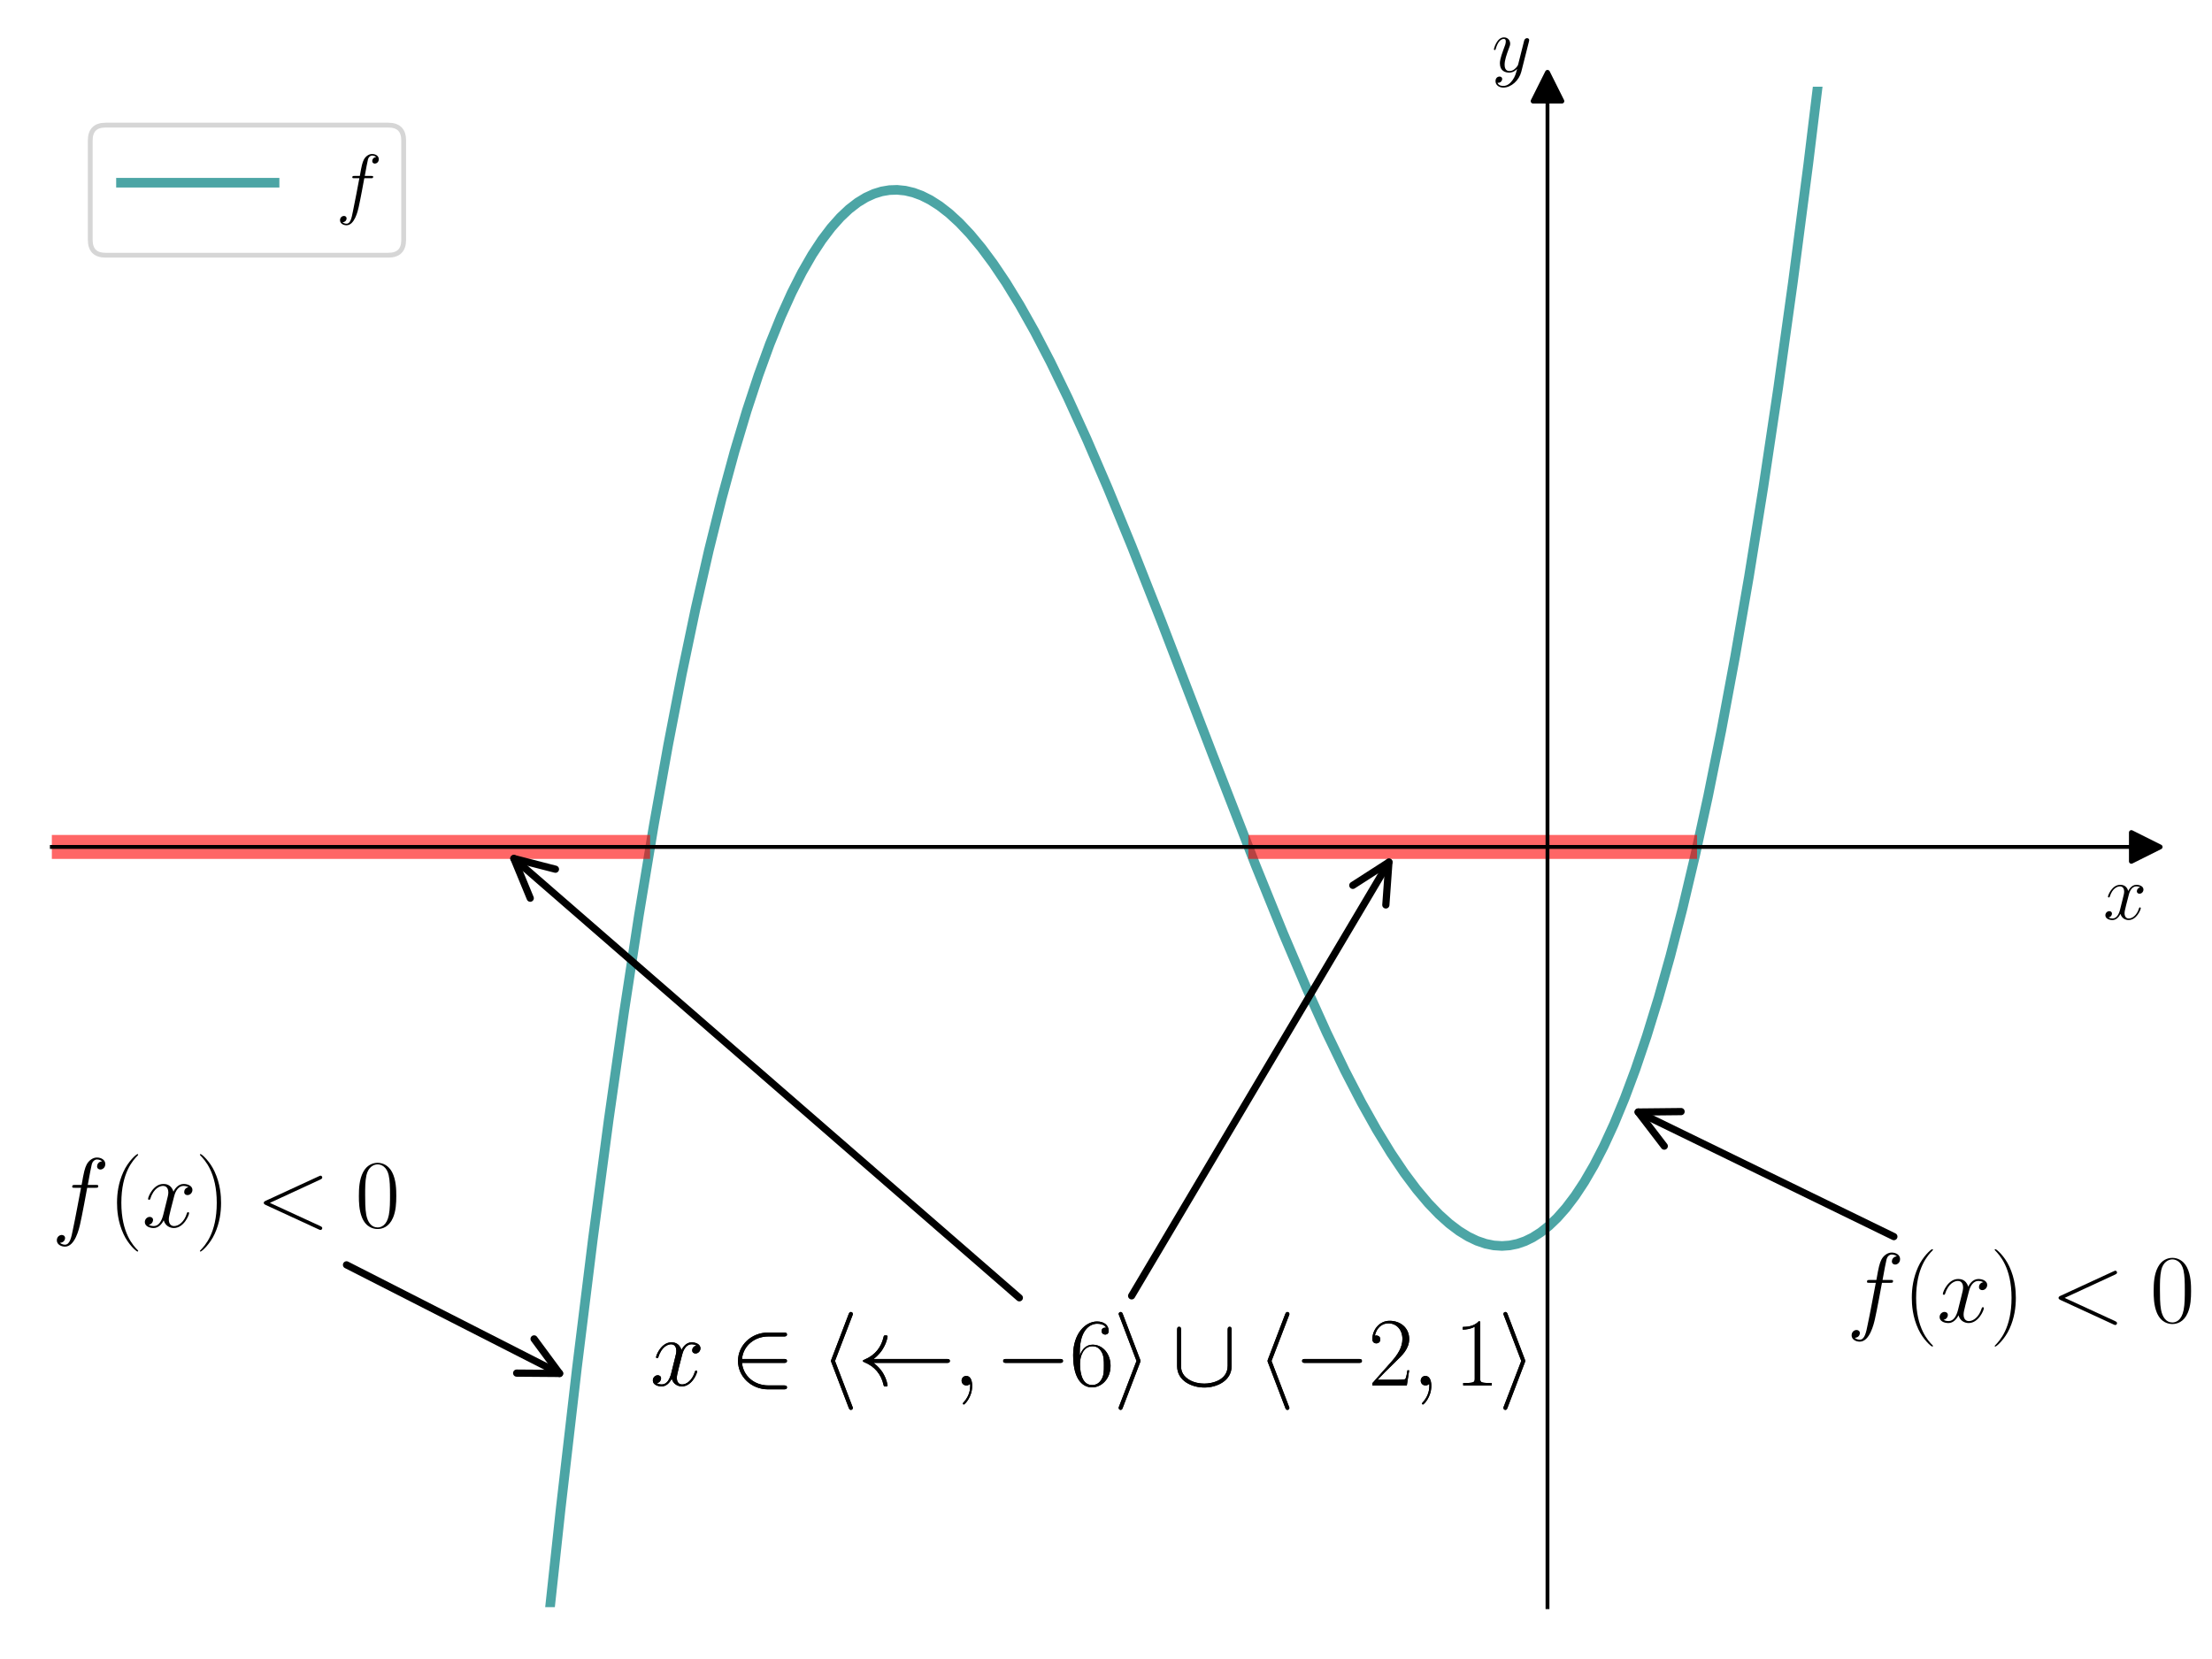 <?xml version="1.0" encoding="utf-8" standalone="no"?>
<!DOCTYPE svg PUBLIC "-//W3C//DTD SVG 1.1//EN"
  "http://www.w3.org/Graphics/SVG/1.1/DTD/svg11.dtd">
<svg xmlns:xlink="http://www.w3.org/1999/xlink" width="460.8pt" height="345.6pt" viewBox="0 0 460.8 345.6" xmlns="http://www.w3.org/2000/svg" version="1.1">
 <defs>
  <style type="text/css">*{stroke-linejoin: round; stroke-linecap: butt}</style>
 </defs>
 <g id="figure_1">
  <g id="patch_1">
   <path d="M 0 345.6 
L 460.8 345.6 
L 460.8 0 
L 0 0 
z
" style="fill: #ffffff"/>
  </g>
  <g id="axes_1">
   <g id="patch_2">
    <path d="M 10.8 334.8 
L 447 334.8 
L 447 18.065 
L 10.8 18.065 
z
" style="fill: #ffffff"/>
   </g>
   <g id="matplotlib.axis_1">
    <g id="text_1">
     <!-- $x$ -->
     <g transform="translate(438.131 191.502) scale(0.16 -0.16)">
      <defs>
       <path id="CMMI12-78" d="M 3034 2606 
C 2829 2567 2752 2414 2752 2293 
C 2752 2139 2874 2088 2963 2088 
C 3155 2088 3290 2254 3290 2427 
C 3290 2695 2982 2816 2714 2816 
C 2323 2816 2106 2433 2048 2312 
C 1901 2816 1504 2816 1389 2816 
C 736 2816 390 1980 390 1839 
C 390 1814 416 1782 461 1782 
C 512 1782 525 1820 538 1846 
C 755 2555 1184 2689 1370 2689 
C 1658 2689 1715 2420 1715 2267 
C 1715 2127 1677 1980 1600 1673 
L 1382 798 
C 1286 415 1101 64 762 64 
C 730 64 570 64 435 147 
C 666 192 717 383 717 460 
C 717 588 621 664 499 664 
C 346 664 179 530 179 326 
C 179 57 480 -64 755 -64 
C 1062 -64 1280 179 1414 441 
C 1517 64 1837 -64 2074 -64 
C 2726 -64 3072 773 3072 913 
C 3072 945 3046 971 3008 971 
C 2950 971 2944 939 2925 888 
C 2752 326 2381 64 2093 64 
C 1869 64 1747 230 1747 492 
C 1747 632 1773 734 1875 1156 
L 2099 2024 
C 2195 2408 2413 2689 2707 2689 
C 2720 2689 2899 2689 3034 2606 
z
" transform="scale(0.016)"/>
      </defs>
      <use xlink:href="#CMMI12-78" transform="scale(0.996)"/>
     </g>
    </g>
   </g>
   <g id="matplotlib.axis_2">
    <g id="text_2">
     <!-- $y$ -->
     <g transform="translate(310.761 14.965) scale(0.16 -0.16)">
      <defs>
       <path id="CMMI12-79" d="M 1683 -700 
C 1510 -939 1261 -1152 947 -1152 
C 870 -1152 563 -1152 467 -889 
C 486 -895 518 -895 531 -895 
C 723 -895 851 -729 851 -582 
C 851 -435 730 -384 634 -384 
C 531 -384 307 -458 307 -759 
C 307 -1071 582 -1286 947 -1286 
C 1587 -1286 2234 -700 2413 6 
L 3040 2485 
C 3046 2517 3059 2556 3059 2594 
C 3059 2689 2982 2753 2886 2753 
C 2829 2753 2694 2727 2643 2535 
L 2170 658 
C 2138 543 2138 530 2086 460 
C 1958 281 1747 64 1440 64 
C 1082 64 1050 415 1050 588 
C 1050 952 1222 1443 1395 1903 
C 1466 2088 1504 2178 1504 2305 
C 1504 2574 1312 2816 998 2816 
C 410 2816 173 1890 173 1839 
C 173 1814 198 1782 243 1782 
C 301 1782 307 1807 333 1897 
C 486 2433 730 2689 979 2689 
C 1037 2689 1146 2689 1146 2478 
C 1146 2312 1075 2127 979 1884 
C 666 1047 666 837 666 683 
C 666 77 1101 -64 1421 -64 
C 1606 -64 1837 -6 2061 230 
L 2067 224 
C 1971 -147 1907 -392 1683 -700 
z
" transform="scale(0.016)"/>
      </defs>
      <use xlink:href="#CMMI12-79" transform="scale(0.996)"/>
     </g>
    </g>
   </g>
   <g id="line2d_1">
    <defs>
     <path id="m00db4f1eac" d="M 3 0 
L -3 -3 
L -3 3 
z
" style="stroke: #000000; stroke-linejoin: miter"/>
    </defs>
    <g>
     <use xlink:href="#m00db4f1eac" x="447" y="176.432" style="stroke: #000000; stroke-linejoin: miter"/>
    </g>
   </g>
   <g id="line2d_2">
    <defs>
     <path id="ma583b8c225" d="M 0 -3 
L -3 3 
L 3 3 
z
" style="stroke: #000000; stroke-linejoin: miter"/>
    </defs>
    <g>
     <use xlink:href="#ma583b8c225" x="322.371" y="18.065" style="stroke: #000000; stroke-linejoin: miter"/>
    </g>
   </g>
   <g id="line2d_3">
    <path d="M 113.303 346.6 
L 116.788 314.369 
L 120.196 284.88 
L 123.498 258.192 
L 126.8 233.304 
L 129.996 210.889 
L 133.085 190.742 
L 136.174 172.052 
L 139.157 155.352 
L 142.033 140.467 
L 144.909 126.748 
L 147.678 114.61 
L 150.341 103.904 
L 153.004 94.12 
L 155.561 85.573 
L 158.011 78.137 
L 160.354 71.698 
L 162.698 65.902 
L 164.935 60.953 
L 167.065 56.755 
L 169.195 53.049 
L 171.219 49.97 
L 173.137 47.442 
L 175.054 45.282 
L 176.865 43.572 
L 178.676 42.175 
L 180.38 41.138 
L 182.084 40.365 
L 183.682 39.873 
L 185.28 39.603 
L 186.878 39.547 
L 188.582 39.719 
L 190.286 40.123 
L 191.991 40.752 
L 193.802 41.662 
L 195.719 42.886 
L 197.743 44.459 
L 199.873 46.416 
L 202.11 48.789 
L 204.454 51.609 
L 206.904 54.904 
L 209.567 58.866 
L 212.443 63.563 
L 215.532 69.056 
L 218.834 75.398 
L 222.456 82.858 
L 226.397 91.505 
L 230.764 101.637 
L 235.771 113.825 
L 241.949 129.477 
L 252.601 157.195 
L 261.548 180.206 
L 267.301 194.401 
L 272.094 205.658 
L 276.355 215.102 
L 280.189 223.062 
L 283.598 229.647 
L 286.794 235.353 
L 289.776 240.231 
L 292.546 244.344 
L 295.102 247.759 
L 297.552 250.667 
L 299.789 252.994 
L 301.92 254.906 
L 303.943 256.434 
L 305.861 257.614 
L 307.672 258.48 
L 309.482 259.098 
L 311.187 259.444 
L 312.891 259.557 
L 314.489 259.444 
L 316.087 259.115 
L 317.685 258.564 
L 319.282 257.785 
L 320.987 256.699 
L 322.691 255.341 
L 324.395 253.705 
L 326.206 251.656 
L 328.124 249.127 
L 330.041 246.222 
L 332.065 242.735 
L 334.089 238.806 
L 336.219 234.182 
L 338.456 228.772 
L 340.693 222.781 
L 343.036 215.866 
L 345.486 207.917 
L 347.936 199.216 
L 350.493 189.314 
L 353.156 178.081 
L 355.819 165.888 
L 358.588 152.161 
L 361.464 136.748 
L 364.34 120.125 
L 367.323 101.575 
L 370.412 80.917 
L 373.501 58.751 
L 376.697 34.193 
L 379.999 7.032 
L 380.934 -1 
L 380.934 -1 
" clip-path="url(#pa390fb4c6c)" style="fill: none; stroke: #008080; stroke-opacity: 0.7; stroke-width: 2; stroke-linecap: square"/>
   </g>
   <g id="LineCollection_1">
    <path d="M -1 176.432 
L 135.429 176.432 
" clip-path="url(#pa390fb4c6c)" style="fill: none; stroke: #ff0000; stroke-opacity: 0.6; stroke-width: 5"/>
   </g>
   <g id="LineCollection_2">
    <path d="M 260.057 176.432 
L 353.529 176.432 
" clip-path="url(#pa390fb4c6c)" style="fill: none; stroke: #ff0000; stroke-opacity: 0.6; stroke-width: 5"/>
   </g>
   <g id="patch_3">
    <path d="M 322.371 334.8 
L 322.371 18.065 
" style="fill: none; stroke: #000000; stroke-width: 0.8; stroke-linejoin: miter; stroke-linecap: square"/>
   </g>
   <g id="patch_4">
    <path d="M 447 334.8 
L 447 18.065 
" style="fill: none"/>
   </g>
   <g id="patch_5">
    <path d="M 10.8 176.432 
L 447 176.432 
" style="fill: none; stroke: #000000; stroke-width: 0.8; stroke-linejoin: miter; stroke-linecap: square"/>
   </g>
   <g id="patch_6">
    <path d="M 10.8 18.065 
L 447 18.065 
" style="fill: none"/>
   </g>
   <g id="patch_7">
    <path d="M 235.739 269.947 
Q 262.966 224.05 289.338 179.595 
" style="fill: none; stroke: #000000; stroke-width: 1.5; stroke-linecap: round"/>
    <path d="M 281.816 184.435 
L 289.338 179.595 
L 288.696 188.517 
" style="fill: none; stroke: #000000; stroke-width: 1.5; stroke-linecap: round"/>
   </g>
   <g id="text_3">
    <!-- $x \in \langle \gets , -6 \rangle \cup \langle -2, 1 \rangle$ -->
    <g transform="translate(135.429 288.609) scale(0.2 -0.2)">
     <defs>
      <path id="CMSY10-32" d="M 3506 1472 
C 3615 1472 3730 1472 3730 1600 
C 3730 1728 3615 1728 3506 1728 
L 792 1728 
C 869 2586 1605 3200 2507 3200 
L 3506 3200 
C 3615 3200 3730 3200 3730 3328 
C 3730 3456 3615 3456 3506 3456 
L 2495 3456 
C 1400 3456 530 2624 530 1600 
C 530 576 1400 -256 2495 -256 
L 3506 -256 
C 3615 -256 3730 -256 3730 -128 
C 3730 0 3615 0 3506 0 
L 2507 0 
C 1605 0 869 614 792 1472 
L 3506 1472 
z
" transform="scale(0.016)"/>
      <path id="CMSY10-68" d="M 2099 4557 
C 2131 4627 2131 4640 2131 4672 
C 2131 4742 2074 4800 2003 4800 
C 1946 4800 1901 4768 1856 4653 
L 736 1715 
C 723 1677 704 1638 704 1600 
C 704 1581 704 1568 736 1491 
L 1856 -1446 
C 1882 -1517 1914 -1600 2003 -1600 
C 2074 -1600 2131 -1542 2131 -1472 
C 2131 -1453 2131 -1440 2099 -1370 
L 966 1600 
L 2099 4557 
z
" transform="scale(0.016)"/>
      <path id="CMSY10-20" d="M 5811 1472 
C 5926 1472 6042 1472 6042 1600 
C 6042 1728 5926 1728 5811 1728 
L 1056 1728 
C 1408 1997 1581 2259 1632 2342 
C 1920 2784 1971 3187 1971 3194 
C 1971 3270 1894 3270 1843 3270 
C 1734 3270 1728 3258 1702 3142 
C 1555 2515 1178 1984 454 1683 
C 384 1658 358 1645 358 1600 
C 358 1555 390 1542 454 1517 
C 1120 1242 1549 742 1709 26 
C 1728 -51 1734 -70 1843 -70 
C 1894 -70 1971 -70 1971 7 
C 1971 20 1914 423 1645 851 
C 1517 1043 1331 1267 1056 1472 
L 5811 1472 
z
" transform="scale(0.016)"/>
      <path id="CMMI12-3b" d="M 1248 -31 
C 1248 343 1126 619 864 619 
C 659 619 557 453 557 313 
C 557 172 653 0 870 0 
C 954 0 1024 26 1082 83 
C 1094 96 1101 96 1107 96 
C 1120 96 1120 5 1120 -27 
C 1120 -240 1082 -659 710 -1080 
C 640 -1157 640 -1170 640 -1183 
C 640 -1216 672 -1248 704 -1248 
C 755 -1248 1248 -771 1248 -31 
z
" transform="scale(0.016)"/>
      <path id="CMSY10-0" d="M 4218 1472 
C 4326 1472 4442 1472 4442 1600 
C 4442 1728 4326 1728 4218 1728 
L 755 1728 
C 646 1728 531 1728 531 1600 
C 531 1472 646 1472 755 1472 
L 4218 1472 
z
" transform="scale(0.016)"/>
      <path id="CMR17-36" d="M 678 2176 
C 678 3690 1395 4032 1811 4032 
C 1946 4032 2272 4009 2400 3776 
C 2298 3776 2106 3776 2106 3553 
C 2106 3381 2246 3323 2336 3323 
C 2394 3323 2566 3348 2566 3560 
C 2566 3954 2246 4179 1805 4179 
C 1043 4179 243 3390 243 1984 
C 243 253 966 -128 1478 -128 
C 2099 -128 2688 427 2688 1283 
C 2688 2081 2170 2662 1517 2662 
C 1126 2662 838 2407 678 1960 
L 678 2176 
z
M 1478 25 
C 691 25 691 1200 691 1436 
C 691 1896 909 2560 1504 2560 
C 1613 2560 1926 2560 2138 2120 
C 2253 1870 2253 1609 2253 1289 
C 2253 944 2253 690 2118 434 
C 1978 171 1773 25 1478 25 
z
" transform="scale(0.016)"/>
      <path id="CMSY10-69" d="M 1747 1491 
C 1779 1568 1779 1581 1779 1600 
C 1779 1619 1779 1632 1747 1709 
L 627 4653 
C 589 4762 550 4800 480 4800 
C 410 4800 352 4742 352 4672 
C 352 4653 352 4640 384 4570 
L 1517 1600 
L 384 -1357 
C 352 -1427 352 -1440 352 -1472 
C 352 -1542 410 -1600 480 -1600 
C 563 -1600 589 -1536 614 -1472 
L 1747 1491 
z
" transform="scale(0.016)"/>
      <path id="CMSY10-5b" d="M 3911 3601 
C 3911 3716 3911 3831 3783 3831 
C 3655 3831 3655 3716 3655 3601 
L 3655 1284 
C 3655 324 2612 119 2132 119 
C 1844 119 1440 177 1101 394 
C 608 708 608 1118 608 1290 
L 608 3601 
C 608 3716 608 3831 480 3831 
C 352 3831 352 3716 352 3601 
L 352 1258 
C 352 286 1332 -137 2132 -137 
C 2964 -137 3911 311 3911 1252 
L 3911 3601 
z
" transform="scale(0.016)"/>
      <path id="CMR17-32" d="M 2669 989 
L 2554 989 
C 2490 536 2438 459 2413 420 
C 2381 369 1920 369 1830 369 
L 602 369 
C 832 619 1280 1072 1824 1597 
C 2214 1967 2669 2402 2669 3035 
C 2669 3790 2067 4224 1395 4224 
C 691 4224 262 3604 262 3030 
C 262 2780 448 2748 525 2748 
C 589 2748 781 2787 781 3010 
C 781 3207 614 3264 525 3264 
C 486 3264 448 3258 422 3245 
C 544 3790 915 4058 1306 4058 
C 1862 4058 2227 3617 2227 3035 
C 2227 2479 1901 2000 1536 1584 
L 262 146 
L 262 0 
L 2515 0 
L 2669 989 
z
" transform="scale(0.016)"/>
      <path id="CMR17-31" d="M 1702 4058 
C 1702 4192 1696 4192 1606 4192 
C 1357 3916 979 3827 621 3827 
C 602 3827 570 3827 563 3808 
C 557 3795 557 3782 557 3648 
C 755 3648 1088 3686 1344 3839 
L 1344 461 
C 1344 236 1331 160 781 160 
L 589 160 
L 589 0 
C 896 0 1216 0 1523 0 
C 1830 0 2150 0 2458 0 
L 2458 160 
L 2266 160 
C 1715 160 1702 230 1702 458 
L 1702 4058 
z
" transform="scale(0.016)"/>
     </defs>
     <use xlink:href="#CMMI12-78" transform="scale(0.996)"/>
     <use xlink:href="#CMSY10-32" transform="translate(83.108 0) scale(0.996)"/>
     <use xlink:href="#CMSY10-68" transform="translate(177.2 0) scale(0.996)"/>
     <use xlink:href="#CMSY10-20" transform="translate(215.944 0) scale(0.996)"/>
     <use xlink:href="#CMMI12-3b" transform="translate(315.57 0) scale(0.996)"/>
     <use xlink:href="#CMSY10-0" transform="translate(359.272 0) scale(0.996)"/>
     <use xlink:href="#CMR17-36" transform="translate(436.759 0) scale(0.996)"/>
     <use xlink:href="#CMSY10-69" transform="translate(482.45 0) scale(0.996)"/>
     <use xlink:href="#CMSY10-5b" transform="translate(543.333 0) scale(0.996)"/>
     <use xlink:href="#CMSY10-68" transform="translate(631.89 0) scale(0.996)"/>
     <use xlink:href="#CMSY10-0" transform="translate(670.634 0) scale(0.996)"/>
     <use xlink:href="#CMR17-32" transform="translate(748.121 0) scale(0.996)"/>
     <use xlink:href="#CMMI12-3b" transform="translate(793.811 0) scale(0.996)"/>
     <use xlink:href="#CMR17-31" transform="translate(837.513 0) scale(0.996)"/>
     <use xlink:href="#CMSY10-69" transform="translate(883.204 0) scale(0.996)"/>
    </g>
   </g>
   <g id="patch_8">
    <path d="M 212.348 270.354 
Q 159.064 224.048 107.045 178.842 
" style="fill: none; stroke: #000000; stroke-width: 1.5; stroke-linecap: round"/>
    <path d="M 110.459 187.109 
L 107.045 178.842 
L 115.707 181.071 
" style="fill: none; stroke: #000000; stroke-width: 1.5; stroke-linecap: round"/>
   </g>
   <g id="text_4">
    <!-- $x \in \langle \gets , -6 \rangle \cup \langle -2, 1 \rangle$ -->
    <g transform="translate(135.429 288.609) scale(0.2 -0.2)">
     <use xlink:href="#CMMI12-78" transform="scale(0.996)"/>
     <use xlink:href="#CMSY10-32" transform="translate(83.108 0) scale(0.996)"/>
     <use xlink:href="#CMSY10-68" transform="translate(177.2 0) scale(0.996)"/>
     <use xlink:href="#CMSY10-20" transform="translate(215.944 0) scale(0.996)"/>
     <use xlink:href="#CMMI12-3b" transform="translate(315.57 0) scale(0.996)"/>
     <use xlink:href="#CMSY10-0" transform="translate(359.272 0) scale(0.996)"/>
     <use xlink:href="#CMR17-36" transform="translate(436.759 0) scale(0.996)"/>
     <use xlink:href="#CMSY10-69" transform="translate(482.45 0) scale(0.996)"/>
     <use xlink:href="#CMSY10-5b" transform="translate(543.333 0) scale(0.996)"/>
     <use xlink:href="#CMSY10-68" transform="translate(631.89 0) scale(0.996)"/>
     <use xlink:href="#CMSY10-0" transform="translate(670.634 0) scale(0.996)"/>
     <use xlink:href="#CMR17-32" transform="translate(748.121 0) scale(0.996)"/>
     <use xlink:href="#CMMI12-3b" transform="translate(793.811 0) scale(0.996)"/>
     <use xlink:href="#CMR17-31" transform="translate(837.513 0) scale(0.996)"/>
     <use xlink:href="#CMSY10-69" transform="translate(883.204 0) scale(0.996)"/>
    </g>
   </g>
   <g id="patch_9">
    <path d="M 394.527 257.609 
Q 367.138 244.266 341.257 231.657 
" style="fill: none; stroke: #000000; stroke-width: 1.5; stroke-linecap: round"/>
    <path d="M 346.697 238.757 
L 341.257 231.657 
L 350.201 231.565 
" style="fill: none; stroke: #000000; stroke-width: 1.5; stroke-linecap: round"/>
   </g>
   <g id="text_5">
    <!-- $f(x) &lt; 0$ -->
    <g transform="translate(384.686 275.412) scale(0.2 -0.2)">
     <defs>
      <path id="CMMI12-66" d="M 2854 2566 
C 2982 2566 3034 2566 3034 2688 
C 3034 2752 2982 2752 2867 2752 
L 2349 2752 
C 2470 3429 2560 3897 2611 4107 
C 2650 4265 2784 4416 2950 4416 
C 3085 4416 3219 4358 3283 4298 
C 3034 4272 2957 4082 2957 3969 
C 2957 3837 3053 3759 3174 3759 
C 3302 3759 3494 3870 3494 4119 
C 3494 4393 3226 4544 2944 4544 
C 2669 4544 2400 4334 2272 4078 
C 2157 3848 2093 3611 1946 2752 
L 1517 2752 
C 1395 2752 1331 2752 1331 2637 
C 1331 2566 1370 2566 1498 2566 
L 1907 2566 
C 1792 1976 1530 542 1382 -137 
C 1274 -689 1178 -1152 858 -1152 
C 838 -1152 653 -1152 538 -1031 
C 864 -1005 864 -726 864 -720 
C 864 -593 768 -517 646 -517 
C 518 -517 326 -625 326 -867 
C 326 -1140 608 -1280 858 -1280 
C 1510 -1280 1779 -118 1850 199 
C 1965 688 2278 2376 2310 2566 
L 2854 2566 
z
" transform="scale(0.016)"/>
      <path id="CMR17-28" d="M 1958 -1561 
C 1958 -1555 1958 -1542 1939 -1523 
C 1645 -1224 858 -407 858 1581 
C 858 3569 1632 4379 1946 4697 
C 1946 4704 1958 4717 1958 4736 
C 1958 4755 1939 4768 1914 4768 
C 1843 4768 1299 4296 986 3594 
C 666 2887 576 2199 576 1588 
C 576 1128 621 351 1005 -471 
C 1312 -1135 1837 -1600 1914 -1600 
C 1946 -1600 1958 -1587 1958 -1561 
z
" transform="scale(0.016)"/>
      <path id="CMR17-29" d="M 1683 1581 
C 1683 2040 1638 2817 1254 3639 
C 947 4303 422 4768 346 4768 
C 326 4768 301 4761 301 4729 
C 301 4717 307 4710 314 4697 
C 621 4378 1402 3568 1402 1584 
C 1402 -407 627 -1217 314 -1537 
C 307 -1549 301 -1556 301 -1568 
C 301 -1600 326 -1600 346 -1600 
C 416 -1600 960 -1128 1274 -426 
C 1594 281 1683 969 1683 1581 
z
" transform="scale(0.016)"/>
      <path id="CMMI12-3c" d="M 4218 3104 
C 4333 3155 4346 3200 4346 3238 
C 4346 3309 4294 3360 4224 3360 
C 4211 3360 4205 3353 4115 3315 
L 653 1719 
C 538 1667 525 1622 525 1584 
C 525 1539 531 1501 653 1442 
L 4115 -154 
C 4198 -192 4211 -192 4224 -192 
C 4294 -192 4346 -141 4346 -70 
C 4346 -32 4333 13 4218 64 
L 922 1581 
L 4218 3104 
z
" transform="scale(0.016)"/>
      <path id="CMR17-30" d="M 2688 2025 
C 2688 2416 2682 3080 2413 3591 
C 2176 4039 1798 4198 1466 4198 
C 1158 4198 768 4058 525 3597 
C 269 3118 243 2524 243 2025 
C 243 1661 250 1106 448 619 
C 723 -39 1216 -128 1466 -128 
C 1760 -128 2208 -7 2470 600 
C 2662 1042 2688 1559 2688 2025 
z
M 1466 -26 
C 1056 -26 813 325 723 812 
C 653 1188 653 1738 653 2096 
C 653 2588 653 2997 736 3387 
C 858 3929 1216 4096 1466 4096 
C 1728 4096 2067 3923 2189 3400 
C 2272 3036 2278 2607 2278 2096 
C 2278 1680 2278 1169 2202 792 
C 2067 95 1690 -26 1466 -26 
z
" transform="scale(0.016)"/>
     </defs>
     <use xlink:href="#CMMI12-66" transform="scale(0.996)"/>
     <use xlink:href="#CMR17-28" transform="translate(58.72 0) scale(0.996)"/>
     <use xlink:href="#CMMI12-78" transform="translate(94.001 0) scale(0.996)"/>
     <use xlink:href="#CMR17-29" transform="translate(149.435 0) scale(0.996)"/>
     <use xlink:href="#CMMI12-3c" transform="translate(212.39 0) scale(0.996)"/>
     <use xlink:href="#CMR17-30" transform="translate(315.936 0) scale(0.996)"/>
    </g>
   </g>
   <g id="patch_10">
    <path d="M 72.186 263.491 
Q 95.127 275.184 116.573 286.114 
" style="fill: none; stroke: #000000; stroke-width: 1.5; stroke-linecap: round"/>
    <path d="M 111.261 278.918 
L 116.573 286.114 
L 107.629 286.045 
" style="fill: none; stroke: #000000; stroke-width: 1.5; stroke-linecap: round"/>
   </g>
   <g id="text_6">
    <!-- $f(x) &lt; 0$ -->
    <g transform="translate(10.8 255.616) scale(0.2 -0.2)">
     <use xlink:href="#CMMI12-66" transform="scale(0.996)"/>
     <use xlink:href="#CMR17-28" transform="translate(58.72 0) scale(0.996)"/>
     <use xlink:href="#CMMI12-78" transform="translate(94.001 0) scale(0.996)"/>
     <use xlink:href="#CMR17-29" transform="translate(149.435 0) scale(0.996)"/>
     <use xlink:href="#CMMI12-3c" transform="translate(212.39 0) scale(0.996)"/>
     <use xlink:href="#CMR17-30" transform="translate(315.936 0) scale(0.996)"/>
    </g>
   </g>
   <g id="legend_1">
    <g id="patch_11">
     <path d="M 22 53.164 
L 80.893 53.164 
Q 84.093 53.164 84.093 49.964 
L 84.093 29.265 
Q 84.093 26.065 80.893 26.065 
L 22 26.065 
Q 18.8 26.065 18.8 29.265 
L 18.8 49.964 
Q 18.8 53.164 22 53.164 
z
" style="fill: #ffffff; opacity: 0.8; stroke: #cccccc; stroke-linejoin: miter"/>
    </g>
    <g id="line2d_4">
     <path d="M 25.2 38.065 
L 41.2 38.065 
L 57.2 38.065 
" style="fill: none; stroke: #008080; stroke-opacity: 0.7; stroke-width: 2; stroke-linecap: square"/>
    </g>
    <g id="text_7">
     <!-- $f$ -->
     <g transform="translate(70 43.665) scale(0.16 -0.16)">
      <use xlink:href="#CMMI12-66" transform="scale(0.996)"/>
     </g>
    </g>
   </g>
  </g>
 </g>
 <defs>
  <clipPath id="pa390fb4c6c">
   <rect x="10.8" y="18.065" width="436.2" height="316.735"/>
  </clipPath>
 </defs>
</svg>
